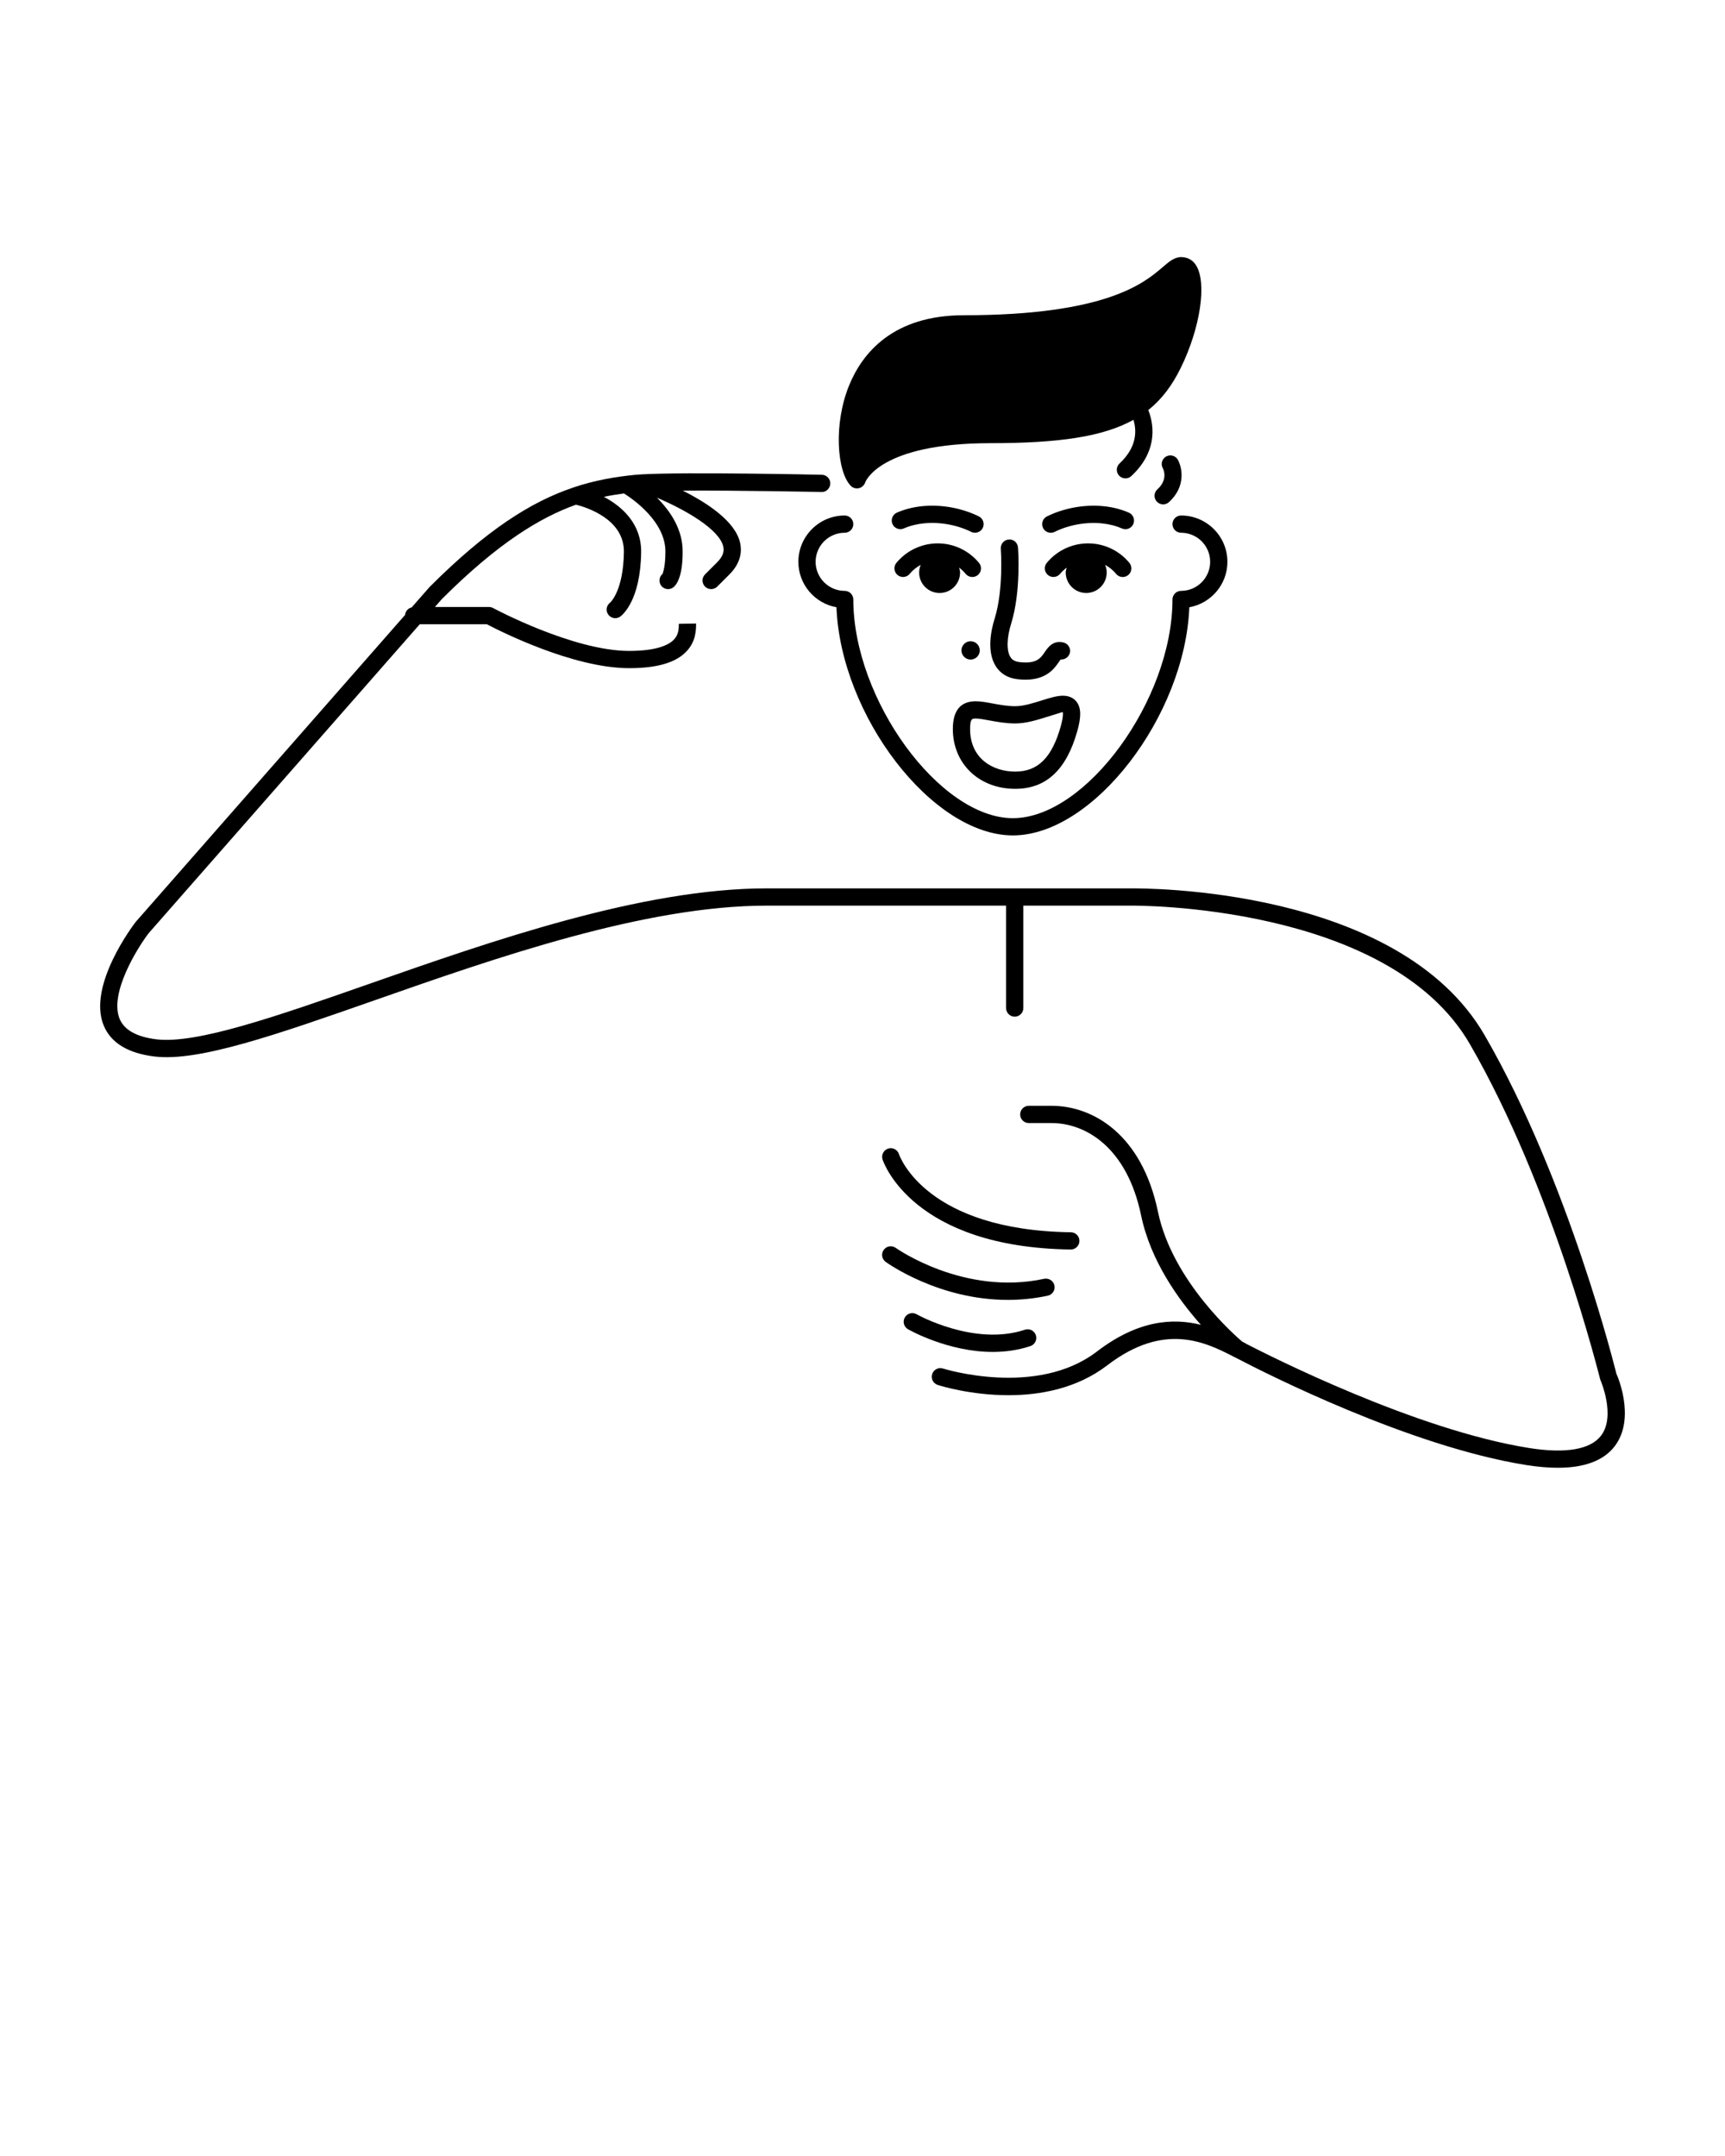 <svg xmlns="http://www.w3.org/2000/svg" xmlns:xlink="http://www.w3.org/1999/xlink" version="1.1" x="0px" y="0px" viewBox="0 0 100 125" style="enable-background:new 0 0 100 100;" xml:space="preserve">
	<g>
		<path d="M93.707,79.659c-0.027-0.11-2.741-11.168-7.637-19.632c-5.005-8.653-19.875-8.519-20.495-8.521H44.449   c-7.24,0-15.981,3.062-23.004,5.523c-5.385,1.887-10.028,3.508-12.372,3.23c-1.147-0.141-1.866-0.538-2.135-1.181   c-0.62-1.481,1.032-4.124,1.681-4.974l15.716-17.912h3.886c0.762,0.4,5.003,2.547,8.25,2.547c1.614,0,2.701-0.316,3.321-0.967   c0.561-0.588,0.56-1.274,0.56-1.621l-1,0.018c0,0.259,0,0.615-0.284,0.913c-0.286,0.3-0.968,0.657-2.597,0.657   c-3.249,0-7.841-2.462-7.887-2.487c-0.073-0.04-0.155-0.06-0.238-0.06h-3.133l0.403-0.459c3.227-3.227,5.69-4.729,7.776-5.472   c0.554,0.138,2.799,0.815,2.776,2.738c-0.027,2.273-0.797,2.938-0.796,2.938c-0.223,0.164-0.271,0.477-0.107,0.699   c0.098,0.133,0.25,0.204,0.404,0.204c0.103,0,0.206-0.032,0.295-0.097c0.12-0.088,1.171-0.939,1.204-3.733   c0.019-1.601-1.057-2.624-2.161-3.204c0.399-0.084,0.786-0.148,1.165-0.197c0.525,0.33,2.425,1.645,2.402,3.395   c0,0.956-0.177,1.265-0.162,1.265h0.001c-0.211,0.173-0.244,0.485-0.073,0.699c0.099,0.124,0.244,0.188,0.391,0.188   c0.109,0,0.22-0.036,0.312-0.11c0.16-0.128,0.532-0.583,0.531-2.034c0.018-1.321-0.73-2.401-1.49-3.156   c1.648,0.701,3.614,1.828,3.844,2.831c0.045,0.195,0.057,0.502-0.353,0.913l-0.703,0.703c-0.195,0.195-0.195,0.512,0,0.707   c0.098,0.098,0.226,0.146,0.354,0.146s0.256-0.049,0.354-0.146l0.703-0.703c0.702-0.702,0.725-1.39,0.621-1.844   c-0.286-1.245-1.909-2.307-3.324-3.017c3.256-0.021,7.995,0.079,8.038,0.08c0.266,0.021,0.507-0.208,0.515-0.484   c0.009-0.276-0.208-0.507-0.484-0.515c-0.229-0.008-7.894-0.167-10.41-0.026c-0.012,0-0.023,0.001-0.035,0.002   c-0.134,0.008-0.263,0.016-0.364,0.026c-1.211,0.116-2.378,0.326-3.572,0.725c-0.02,0.004-0.037,0.014-0.057,0.02   c-2.444,0.827-5.007,2.458-8.306,5.757l-1.039,1.185c-0.208,0.048-0.363,0.218-0.382,0.436L7.867,53.451   c-0.116,0.149-2.821,3.693-1.852,6.014c0.417,0.999,1.406,1.602,2.937,1.788c2.564,0.317,7.094-1.271,12.824-3.279   c6.952-2.436,15.604-5.467,22.674-5.467h13.874v5.938c0,0.276,0.224,0.5,0.5,0.5s0.5-0.224,0.5-0.5v-5.938h6.259   c0.152-0.002,14.912-0.122,19.623,8.021c4.822,8.338,7.504,19.259,7.562,19.458c0.009,0.021,0.921,2.101,0.047,3.249   c-0.614,0.807-2.058,1.055-4.181,0.716c-6.589-1.049-15.065-5.358-16.396-6.041c-0.013-0.008-0.021-0.02-0.034-0.027l-0.191-0.097   c-0.275-0.232-4.042-3.464-4.884-7.525c-0.941-4.533-3.801-6.148-6.164-6.148h-1.326c-0.276,0-0.5,0.224-0.5,0.5s0.224,0.5,0.5,0.5   h1.326c1.97,0,4.366,1.406,5.185,5.352c0.544,2.622,2.154,4.871,3.467,6.345c-1.596-0.396-3.621-0.297-6.032,1.552   c-3.495,2.676-8.864,0.999-8.918,0.983c-0.262-0.085-0.544,0.06-0.629,0.322c-0.084,0.263,0.06,0.545,0.323,0.629   c0.131,0.043,1.891,0.595,4.1,0.595c1.827,0,3.961-0.378,5.732-1.736c3.316-2.543,5.722-1.316,7.313-0.503l0.248,0.126   c0.001,0,0.002,0,0.003,0.001c1.588,0.83,9.966,5.086,16.72,6.161c0.667,0.105,1.277,0.159,1.831,0.158   c1.56,0,2.668-0.42,3.304-1.257C94.856,82.201,93.724,79.675,93.707,79.659z" />
		<path d="M62.068,72.444c0.002,0,0.004,0,0.007,0c0.273,0,0.496-0.22,0.5-0.493c0.004-0.276-0.217-0.503-0.493-0.507   c-8.362-0.118-9.909-4.354-9.97-4.534c-0.088-0.261-0.369-0.402-0.63-0.315c-0.262,0.086-0.405,0.368-0.319,0.631   C51.231,67.433,52.941,72.315,62.068,72.444z" />
		<path d="M60.742,75.121c0.27-0.059,0.442-0.324,0.384-0.595c-0.058-0.27-0.324-0.436-0.594-0.384   c-4.651,1.003-8.563-1.763-8.603-1.791c-0.224-0.161-0.537-0.112-0.698,0.113c-0.162,0.224-0.111,0.535,0.112,0.697   c0.146,0.105,3.102,2.204,7.079,2.204C59.165,75.366,59.942,75.292,60.742,75.121z" />
		<path d="M59.733,78.043c0.262-0.088,0.403-0.371,0.316-0.633c-0.087-0.261-0.368-0.405-0.632-0.316   c-2.935,0.979-6.249-0.879-6.282-0.897c-0.241-0.136-0.545-0.053-0.682,0.188c-0.137,0.239-0.054,0.544,0.186,0.682   c0.118,0.067,2.341,1.315,4.914,1.315C58.265,78.381,59.005,78.286,59.733,78.043z" />
		<path d="M56.743,29.939c-0.493-0.243-1.03-0.417-1.595-0.52c-0.565-0.102-1.129-0.126-1.676-0.073   c-0.537,0.054-1.034,0.18-1.479,0.376c-0.252,0.112-0.367,0.407-0.255,0.66c0.113,0.253,0.407,0.367,0.66,0.255   c0.348-0.154,0.742-0.253,1.173-0.296c0.452-0.044,0.924-0.024,1.399,0.062c0.474,0.085,0.921,0.231,1.331,0.433   c0.071,0.035,0.146,0.051,0.221,0.051c0.185,0,0.362-0.103,0.449-0.279C57.092,30.361,56.99,30.061,56.743,29.939z" />
		<path d="M54.469,34.381c0.656,0,1.188-0.532,1.188-1.188c0-0.099-0.034-0.187-0.056-0.279c0.032,0.023,0.065,0.046,0.095,0.071   c0.052,0.043,0.102,0.088,0.151,0.137c0.047,0.047,0.092,0.097,0.134,0.148c0.099,0.121,0.243,0.184,0.388,0.184   c0.111,0,0.223-0.037,0.316-0.113c0.214-0.175,0.246-0.49,0.071-0.704c-0.063-0.078-0.131-0.151-0.2-0.221   c-0.07-0.07-0.144-0.137-0.221-0.202c-0.077-0.063-0.156-0.123-0.239-0.178c-0.083-0.056-0.168-0.108-0.256-0.156   c-0.088-0.047-0.178-0.091-0.273-0.132c-0.093-0.039-0.188-0.073-0.284-0.104c-0.097-0.03-0.196-0.056-0.299-0.077   c-0.101-0.021-0.203-0.036-0.305-0.046c-0.209-0.022-0.432-0.022-0.635,0c-0.104,0.01-0.207,0.026-0.311,0.047   c-0.1,0.021-0.199,0.047-0.296,0.077c-0.097,0.03-0.191,0.065-0.288,0.105c-0.092,0.04-0.182,0.083-0.27,0.13   c-0.088,0.048-0.173,0.1-0.256,0.156c-0.083,0.056-0.163,0.116-0.238,0.178c-0.077,0.064-0.151,0.131-0.22,0.2   c-0.071,0.071-0.138,0.145-0.202,0.222c-0.175,0.213-0.143,0.528,0.071,0.704c0.214,0.174,0.529,0.143,0.704-0.071   c0.042-0.051,0.087-0.101,0.136-0.149c0.047-0.047,0.097-0.092,0.15-0.136c0.051-0.042,0.105-0.083,0.161-0.12   s0.114-0.073,0.173-0.105c0.005-0.003,0.01-0.004,0.015-0.007c-0.055,0.137-0.089,0.284-0.089,0.441   C53.282,33.85,53.813,34.381,54.469,34.381z" />
		<path d="M65.443,29.723c-0.444-0.196-0.942-0.323-1.479-0.376c-0.545-0.053-1.109-0.029-1.675,0.073   c-0.565,0.103-1.102,0.277-1.595,0.52c-0.248,0.122-0.35,0.422-0.228,0.67c0.087,0.176,0.265,0.279,0.449,0.279   c0.074,0,0.149-0.017,0.221-0.051c0.409-0.202,0.857-0.348,1.331-0.433c0.476-0.086,0.945-0.106,1.399-0.062   c0.431,0.043,0.826,0.143,1.173,0.296c0.255,0.111,0.548-0.002,0.66-0.255C65.809,30.13,65.695,29.834,65.443,29.723z" />
		<path d="M64.253,32.865c0.056,0.038,0.11,0.078,0.161,0.12c0.052,0.043,0.102,0.088,0.151,0.137   c0.047,0.047,0.092,0.097,0.134,0.148c0.099,0.121,0.243,0.184,0.388,0.184c0.111,0,0.223-0.037,0.316-0.113   c0.214-0.175,0.246-0.49,0.071-0.704c-0.063-0.078-0.131-0.151-0.2-0.221c-0.07-0.07-0.144-0.137-0.221-0.202   c-0.077-0.063-0.156-0.123-0.239-0.178c-0.083-0.056-0.168-0.108-0.256-0.156c-0.088-0.047-0.178-0.091-0.273-0.132   c-0.093-0.039-0.188-0.073-0.284-0.104c-0.097-0.03-0.196-0.056-0.299-0.077c-0.101-0.021-0.203-0.036-0.305-0.046   c-0.209-0.022-0.432-0.022-0.635,0c-0.104,0.01-0.207,0.026-0.311,0.047c-0.1,0.021-0.199,0.047-0.296,0.077   c-0.097,0.03-0.191,0.065-0.288,0.105c-0.092,0.04-0.182,0.083-0.27,0.13c-0.088,0.048-0.173,0.1-0.256,0.156   c-0.083,0.056-0.163,0.116-0.238,0.178c-0.077,0.064-0.151,0.131-0.22,0.2c-0.071,0.071-0.138,0.145-0.202,0.222   c-0.175,0.213-0.143,0.528,0.071,0.704c0.213,0.174,0.528,0.143,0.704-0.071c0.042-0.051,0.087-0.101,0.136-0.149   c0.047-0.047,0.097-0.092,0.15-0.136c0.03-0.025,0.063-0.047,0.095-0.071c-0.023,0.092-0.056,0.18-0.056,0.279   c0,0.656,0.532,1.188,1.188,1.188s1.188-0.532,1.188-1.188c0-0.156-0.034-0.304-0.089-0.441c0.005,0.003,0.01,0.004,0.015,0.007   C64.139,32.792,64.197,32.828,64.253,32.865z" />
		<path d="M57.738,38.646c0.27,0.416,0.698,0.669,1.237,0.732c0.168,0.02,0.324,0.029,0.469,0.029c1.238,0,1.691-0.664,1.947-1.038   c0.029-0.043,0.066-0.097,0.096-0.135c0.233,0.021,0.467-0.13,0.531-0.37c0.071-0.267-0.088-0.541-0.355-0.611   c-0.612-0.163-0.927,0.303-1.097,0.553c-0.245,0.359-0.476,0.696-1.472,0.58c-0.321-0.038-0.448-0.18-0.515-0.284   c-0.236-0.364-0.222-1.11,0.039-1.946c0.582-1.873,0.404-4.312,0.396-4.416c-0.021-0.275-0.255-0.486-0.537-0.46   c-0.275,0.021-0.481,0.261-0.46,0.537c0.002,0.023,0.172,2.351-0.354,4.042C57.451,36.531,57.183,37.79,57.738,38.646z" />
		<circle cx="56.268" cy="37.709" r="0.531" />
		<path d="M55.237,42.267c0,2.01,1.52,3.468,3.615,3.468c1.786,0,2.962-1.09,3.596-3.333c0.24-0.849,0.23-1.361-0.035-1.71   c-0.123-0.163-0.36-0.356-0.793-0.356c-0.359,0-0.766,0.128-1.237,0.276c-0.494,0.155-1.054,0.332-1.531,0.332   c-0.459,0-0.913-0.084-1.313-0.159c-0.35-0.065-0.68-0.127-0.978-0.127C55.682,40.658,55.237,41.199,55.237,42.267z M58.852,41.944   c0.63,0,1.268-0.201,1.831-0.377c0.36-0.113,0.731-0.23,0.923-0.286c0.003,0.007,0.069,0.181-0.12,0.851   c-0.51,1.801-1.322,2.604-2.634,2.604c-1.301,0-2.615-0.763-2.615-2.468c0-0.609,0.122-0.609,0.324-0.609   c0.205,0,0.478,0.051,0.794,0.11C57.798,41.85,58.3,41.944,58.852,41.944z" />
		<path d="M67.969,30.388c0,0.276,0.224,0.5,0.5,0.5c0.929,0,1.685,0.755,1.685,1.684c0,0.929-0.756,1.685-1.685,1.685   c-0.276,0-0.5,0.224-0.5,0.5c0,5.806-5.015,12.679-9.251,12.679s-9.251-6.873-9.251-12.679c0-0.276-0.224-0.5-0.5-0.5   c-0.929,0-1.685-0.756-1.685-1.685c0-0.929,0.756-1.684,1.685-1.684c0.276,0,0.5-0.224,0.5-0.5s-0.224-0.5-0.5-0.5   c-1.48,0-2.685,1.204-2.685,2.684c0,1.317,0.955,2.41,2.208,2.636c0.246,6.279,5.55,13.227,10.228,13.227   s9.981-6.948,10.228-13.227c1.253-0.226,2.208-1.319,2.208-2.636c0-1.48-1.204-2.684-2.685-2.684   C68.193,29.888,67.969,30.111,67.969,30.388z" />
		<path d="M67.058,29.078c0.099,0.109,0.234,0.165,0.371,0.165c0.12,0,0.24-0.042,0.335-0.129c0.991-0.897,0.772-1.998,0.519-2.454   c-0.134-0.242-0.437-0.328-0.68-0.194c-0.241,0.134-0.328,0.439-0.194,0.68c0.014,0.025,0.341,0.632-0.315,1.227   C66.889,28.557,66.873,28.874,67.058,29.078z" />
		<path d="M49.674,28.316c0.041,0,0.083-0.004,0.124-0.014c0.169-0.041,0.307-0.172,0.361-0.337c0.008-0.023,0.818-2.271,7.271-2.271   c3.963,0,6.514-0.374,8.277-1.353c0.199,0.653,0.198,1.593-0.806,2.529c-0.202,0.188-0.213,0.505-0.025,0.707   c0.099,0.106,0.232,0.159,0.366,0.159c0.122,0,0.245-0.044,0.341-0.134c1.433-1.336,1.388-2.801,0.985-3.828   c0.784-0.626,1.383-1.427,1.881-2.443c1.135-2.313,1.526-4.923,0.892-5.942c-0.194-0.312-0.485-0.485-0.899-0.485   c-0.004,0-0.008,0-0.012,0c-0.385,0.032-0.668,0.275-1.028,0.584c-1.054,0.905-3.248,2.789-11.53,2.789   c-4.102,0-5.871,2.192-6.633,4.031c-0.938,2.264-0.718,5.061,0.089,5.867C49.419,28.269,49.545,28.316,49.674,28.316z" />
	</g>
	<!-- Created by athanagore x -->
</svg>

